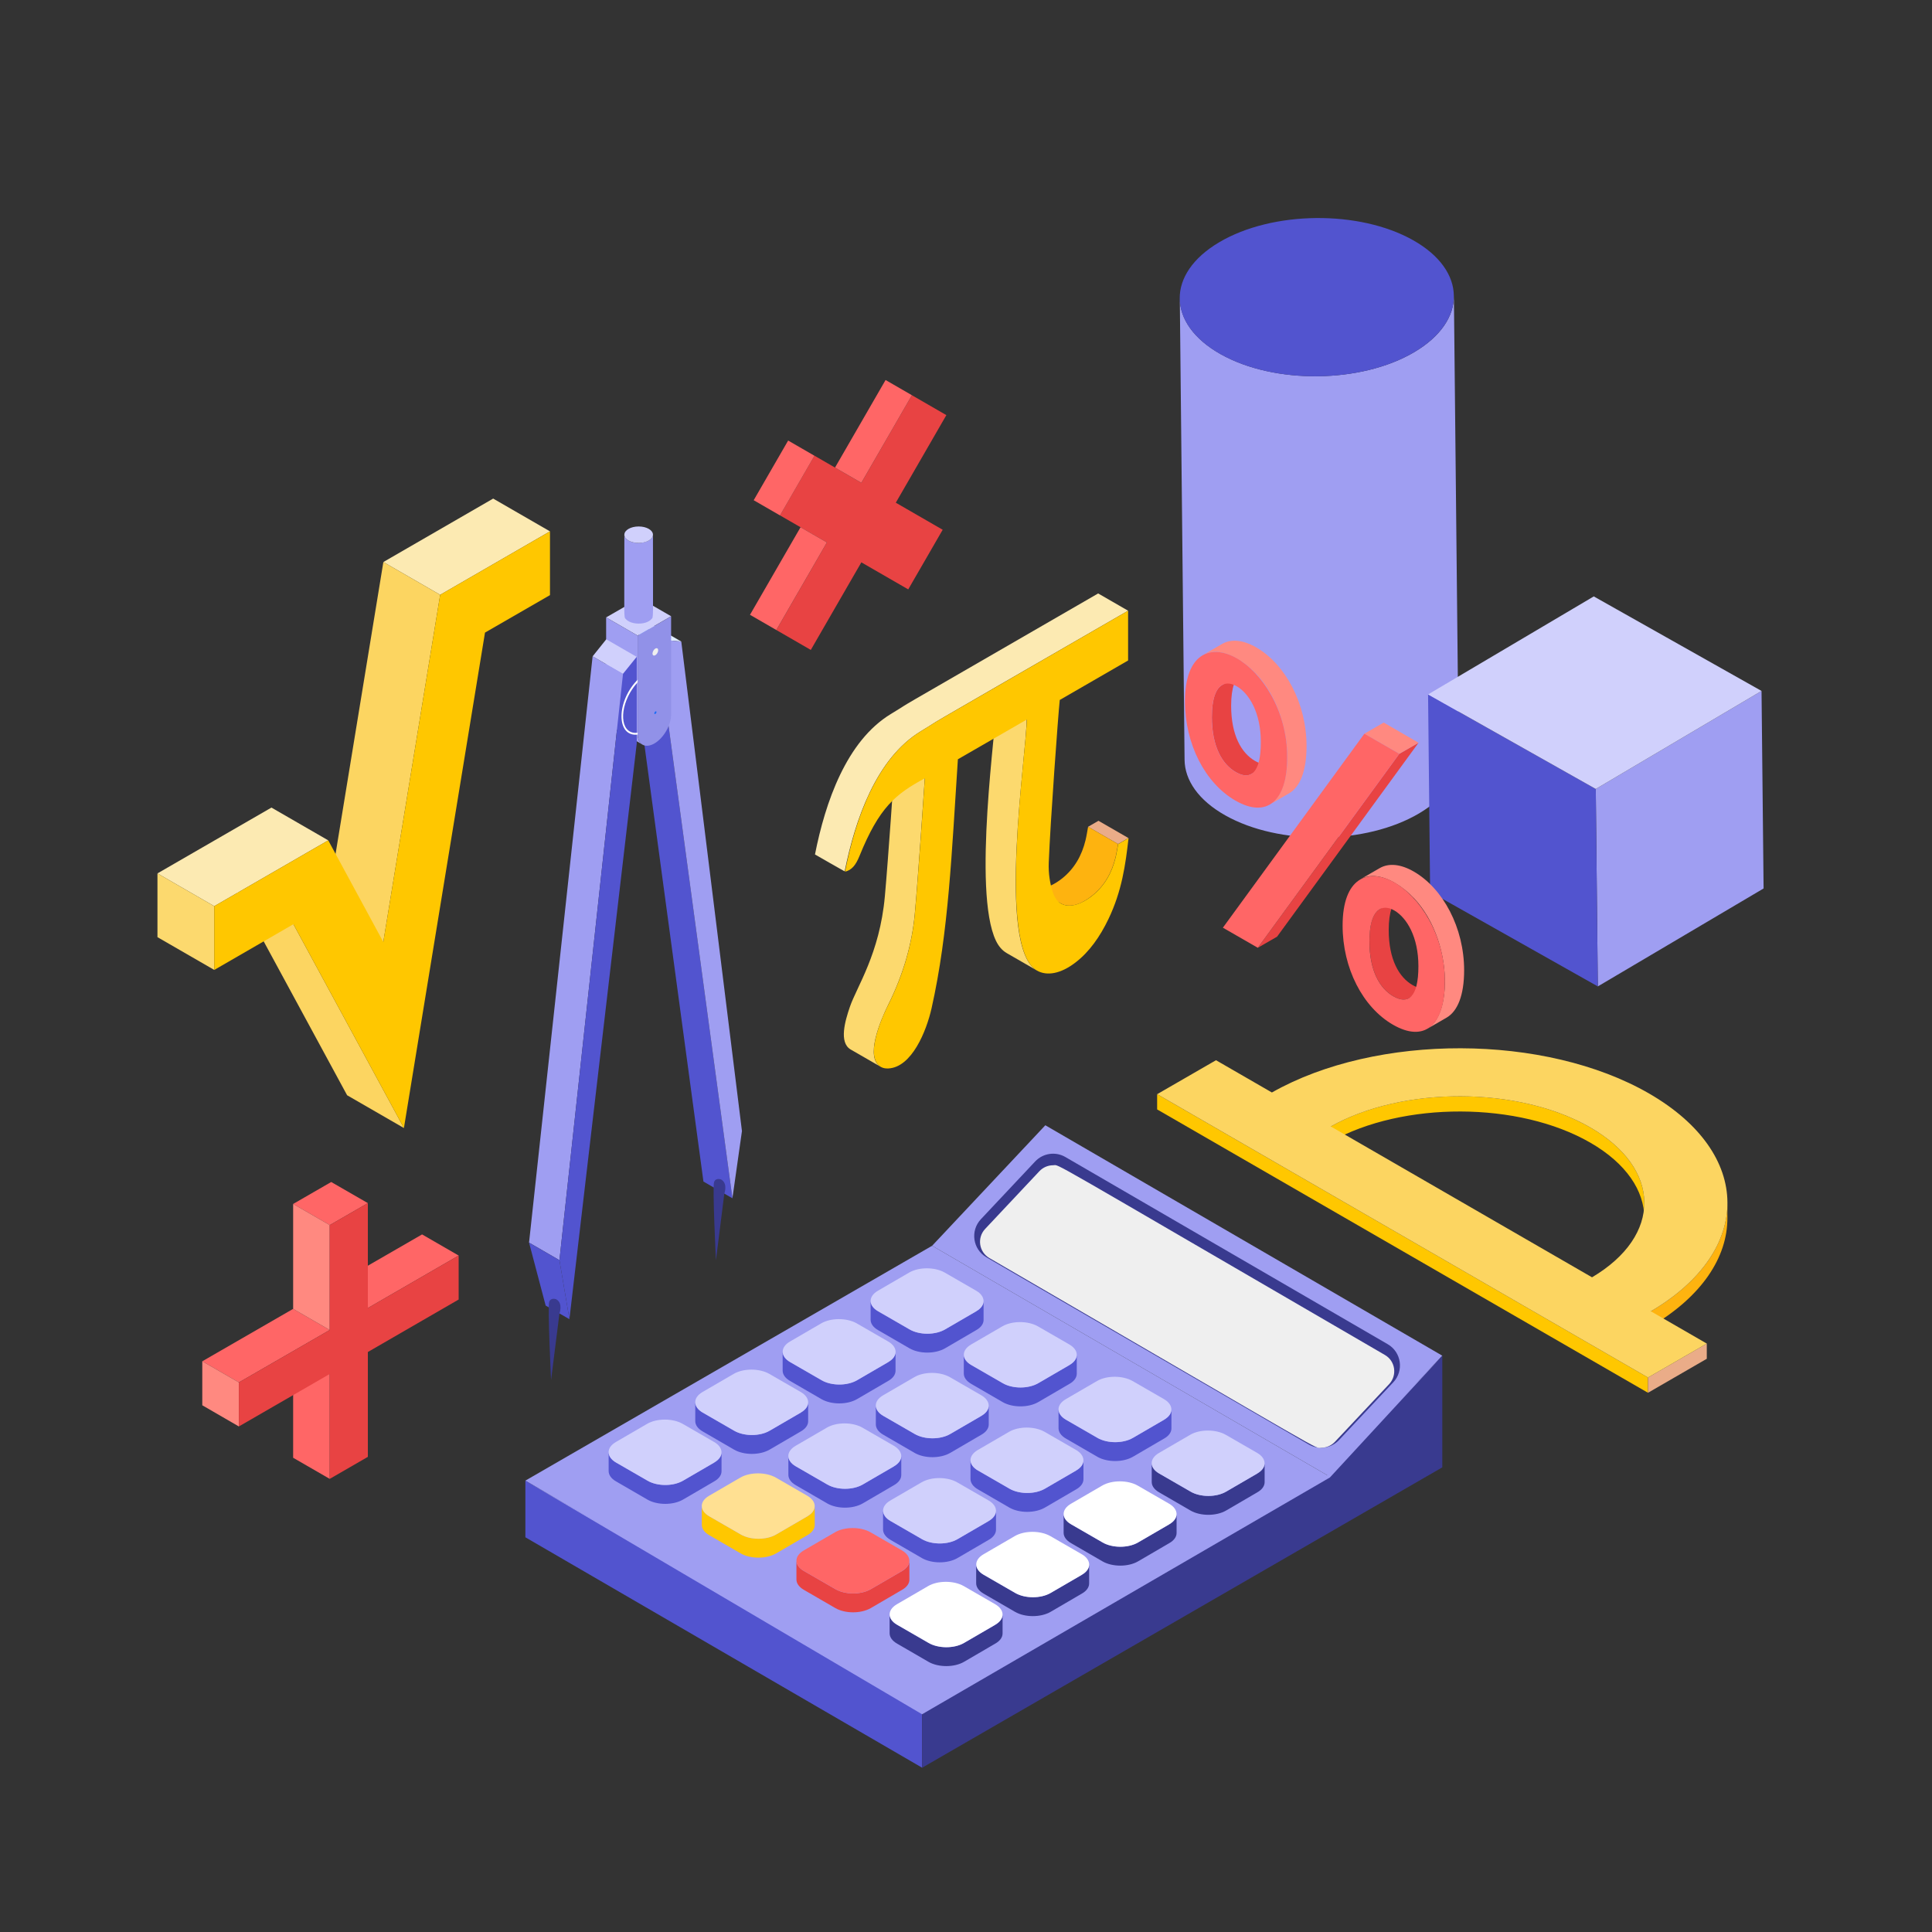 <?xml version="1.0" encoding="UTF-8"?><svg id="a" xmlns="http://www.w3.org/2000/svg" viewBox="0 0 300 300"><rect x="0" y="0" width="300" height="300" fill="#333333" stroke="none"/><g id="b"><path id="c" d="M225.76,45.92c.03,3.14-2.01,6.31-6.14,8.75-8.26,4.88-21.74,5.02-30.1,.31-4.18-2.36-6.29-5.48-6.32-8.62l.74,71.63c.03,3.14,2.14,6.27,6.32,8.62,8.36,4.71,21.84,4.57,30.1-.31,4.13-2.44,6.18-5.61,6.14-8.75l-.74-71.63Z" style="fill:#9f9ef2;"/><path id="d" d="M219.43,37.3c-8.36-4.71-21.84-4.57-30.1,.31-8.26,4.88-8.18,12.66,.18,17.38,8.36,4.71,21.84,4.57,30.1-.31,8.26-4.88,8.18-12.66-.18-17.38Z" style="fill:#5254cf;"/></g><g id="e"><g id="f"><polygon id="g" points="273.53 107.29 247.79 122.51 248.11 153.17 273.85 137.96 273.53 107.29" style="fill:#9f9ef2;"/><polygon id="h" points="247.79 122.51 221.75 107.83 222.07 138.49 248.11 153.17 247.79 122.51" style="fill:#5254cf;"/></g><polygon id="i" points="273.53 107.29 247.48 92.61 221.75 107.83 247.79 122.51 273.53 107.29" style="fill:#d0d0fc;"/></g><g id="j"><polygon id="k" points="51.2 213.35 51.2 229.64 45.52 226.36 45.52 210.07 51.2 213.35" style="fill:#f66;"/><polygon id="l" points="51.2 206.52 37.09 214.66 31.41 211.38 45.52 203.24 51.2 206.52" style="fill:#f66;"/><polygon id="m" points="71.22 194.96 57.12 203.11 51.43 199.82 65.54 191.68 71.22 194.96" style="fill:#f66;"/><polygon id="n" points="57.12 186.82 51.2 190.23 45.52 186.95 51.43 183.54 57.12 186.82" style="fill:#f66;"/><polygon id="o" points="51.2 190.23 51.2 206.52 45.52 203.24 45.52 186.95 51.2 190.23" style="fill:#ff8980;"/><polygon id="p" points="37.09 214.66 37.09 221.5 31.41 218.21 31.41 211.38 37.09 214.66" style="fill:#ff8980;"/><polygon id="q" points="71.22 194.96 71.22 201.79 57.12 209.94 57.12 226.22 51.2 229.64 51.2 213.35 37.09 221.5 37.09 214.66 51.2 206.52 51.2 190.23 57.12 186.82 57.12 203.11 71.22 194.96" style="fill:#e84343;"/></g><g><polygon id="r" points="125.9 100.92 133.75 87.32 141.03 91.52 146.38 82.26 139.1 78.06 146.95 64.46 141.6 61.37 133.75 74.97 126.47 70.76 121.12 80.03 128.4 84.23 120.55 97.83 125.9 100.92" style="fill:#e84343;"/><g id="s"><rect id="t" x="127.78" y="64.63" width="15.7" height="4.72" transform="translate(9.8 150.95) rotate(-60)" style="fill:#f66;"/><rect id="u" x="114.58" y="87.49" width="15.7" height="4.72" transform="translate(-16.6 150.95) rotate(-60)" style="fill:#f66;"/><rect id="v" x="116.4" y="71.86" width="10.7" height="4.72" transform="translate(-3.4 142.55) rotate(-60)" style="fill:#f66;"/></g></g><g><g id="w"><g id="x"><path id="y" d="M189.77,106.37c-.93,.54-1.59,2.05-1.59,4.94,0,4.63,1.61,7.36,3.7,8.57,.94,.54,1.77,.69,2.43,.31l2.99-1.73c-.66,.38-1.49,.23-2.43-.31-2.08-1.2-3.7-3.94-3.7-8.57,0-2.88,.66-4.4,1.59-4.94l-2.99,1.73Z" style="fill:#e84343;"/><path id="z" d="M197.18,124.93c4.53-2.62,3.76-17.55-5.1-22.67-2.05-1.18-3.9-1.35-5.3-.54l2.99-1.73c1.41-.81,3.25-.64,5.3,.54,4.53,2.62,7.81,8.72,7.81,15.33,0,3.84-1,6.34-2.71,7.33l-2.99,1.73Z" style="fill:#ff8980;"/></g><path id="aa" d="M188.17,111.31c0,4.63,1.61,7.36,3.7,8.57,2.24,1.29,3.91,.33,3.91-4.66,0-4.57-1.82-7.55-3.75-8.66-1.93-1.11-3.85-.18-3.85,4.75Zm-4.17-2.4c0-14.88,15.88-6.01,15.88,8.69,0,6.91-3.23,9.5-8.07,6.7-4.69-2.71-7.81-8.78-7.81-15.39Z" style="fill:#f66;"/></g><g id="ab"><g id="ac"><path id="ad" d="M214.24,141.18c-.93,.54-1.59,2.05-1.59,4.94,0,4.63,1.61,7.36,3.7,8.57,.94,.54,1.77,.69,2.43,.31l2.99-1.73c-.66,.38-1.49,.23-2.43-.31-2.08-1.2-3.7-3.94-3.7-8.57,0-2.88,.66-4.4,1.59-4.94l-2.99,1.73Z" style="fill:#e84343;"/><path id="ae" d="M221.65,159.74c4.53-2.62,3.76-17.55-5.1-22.67-2.05-1.18-3.9-1.35-5.3-.54l2.99-1.73c1.41-.81,3.25-.64,5.3,.54,4.53,2.62,7.81,8.72,7.81,15.33,0,3.84-1,6.34-2.71,7.34l-2.99,1.73Z" style="fill:#ff8980;"/></g><path id="af" d="M212.64,146.12c0,4.63,1.61,7.36,3.7,8.57,2.24,1.29,3.91,.33,3.91-4.66,0-4.57-1.82-7.54-3.75-8.66-1.93-1.11-3.85-.18-3.85,4.75Zm-4.16-2.4c0-14.88,15.88-6.01,15.88,8.69,0,6.91-3.23,9.5-8.07,6.7-4.69-2.71-7.81-8.78-7.81-15.39Z" style="fill:#f66;"/></g><g id="ag"><polygon id="ah" points="195.31 147.17 217.28 117.05 220.27 115.33 198.3 145.45 195.31 147.17" style="fill:#e84343;"/><polygon id="ai" points="217.28 117.05 211.86 113.93 214.86 112.2 220.27 115.33 217.28 117.05" style="fill:#ff8980;"/><polygon id="aj" points="195.31 147.17 189.89 144.05 211.86 113.93 217.28 117.05 195.31 147.17" style="fill:#f66;"/></g></g><g><g id="ak"><g id="al"><polygon id="am" points="105.79 99.62 103.76 99.43 99.26 96.83 101.29 97.01 105.79 99.62" style="fill:#e1edff;"/><polygon id="an" points="103.76 99.43 103.76 112.3 99.26 109.7 99.26 96.83 103.76 99.43" style="fill:#88beff;"/><polygon id="ao" points="103.76 112.3 113.73 186.07 109.23 183.47 99.26 109.7 103.76 112.3" style="fill:#5254cf;"/></g><polygon id="ap" points="105.79 99.62 115.21 175.63 113.73 186.07 103.76 112.3 103.76 99.43 105.79 99.62" style="fill:#9f9ef2;"/></g><g id="aq"><polygon id="ar" points="104.21 95.69 99.01 98.69 94.12 95.87 99.33 92.87 104.21 95.69" style="fill:#d0d0fc;"/><path id="as" d="M99.01,98.69v15.25c0,.83,.29,1.41,.76,1.68l-4.89-2.82c-.47-.27-.76-.85-.76-1.68v-15.25l4.89,2.82Z" style="fill:#9f9ef2;"/></g><g id="at"><g id="au"><path d="M101.39,83.03c0,13.7,.11,12.72-.25,13.12-.87,.95-3.18,.87-3.95-.01-.35-.4-.24,.48-.24-13.11,0,.72,.96,1.15,1.68,1.24,1.13,.18,2.76-.29,2.76-1.24Z" style="fill:#9f9ef2;"/></g><path id="av" d="M96.95,83.03c0-.71,.99-1.28,2.22-1.28s2.22,.57,2.22,1.28-.99,1.28-2.22,1.28-2.22-.57-2.22-1.28Z" style="fill:#d0d0fc;"/></g><polygon id="aw" points="98.87 102 96.74 104.64 92.02 101.92 94.14 99.27 98.87 102" style="fill:#d0d0fc;"/><polygon id="ax" points="96.74 104.64 86.87 195.68 82.15 192.95 92.02 101.92 96.74 104.64" style="fill:#9f9ef2;"/><g id="ay"><polygon id="az" points="98.87 102 98.87 115.48 88.42 204.84 86.87 195.68 96.74 104.64 98.87 102" style="fill:#5254cf;"/><g id="ba"><path d="M86.87,195.68l9.87-91.04-9.87,91.04Z" style="fill:#81b2fc;"/><path d="M86.87,195.68l9.87-91.04-9.87,91.04Z" style="fill:#e1edff;"/></g><path d="M99.15,113.76c-2.69,.47-3.1-3.12-1.3-6.23,.38-.65,.82-1.23,1.3-1.73v-.38c-3.49,3.33-3.56,9.2,0,8.63v-.28Z" style="fill:#fff;"/></g><path id="bb" d="M104.21,95.69v15.25c0,1.66-1.16,3.68-2.6,4.51-1.43,.82-2.6,.17-2.6-1.5v-15.25l5.2-3Z" style="fill:#9191e8;"/><path id="bc" d="M101.45,101.77c-.29-.17-.06-.84,.31-1.06,.24-.14,.44-.03,.44,.26,0,.44-.47,.97-.76,.8Z" style="fill:#efefef; isolation:isolate;"/><path id="bd" d="M101.65,110.87c-.11-.06-.02-.32,.12-.4,.09-.05,.17-.01,.17,.1,0,.16-.18,.36-.29,.3Z" style="fill:#1c6df6;"/><polygon points="88.42 204.84 84.73 202.73 82.15 192.95 86.87 195.68 88.42 204.84" style="fill:#5254cf;"/><path d="M86.4,201.76s-.85-.36-1.12,.39c-.27,.75,.29,12.14,.29,12.14l1.3-10.33s.59-1.58-.47-2.19Z" style="fill:#393a8f;"/><path d="M112,183.16s-.85-.36-1.12,.39c-.27,.75,.29,12.14,.29,12.14l1.3-10.33s.59-1.58-.47-2.19Z" style="fill:#393a8f;"/></g><g id="be"><polygon id="bf" points="45.56 143.51 62.72 175.16 53.9 170.07 36.74 138.42 45.56 143.51" style="fill:#fcd561;"/><g id="bg"><polygon id="bh" points="85.4 82.51 68.35 92.36 59.53 87.27 76.58 77.42 85.4 82.51" style="fill:#fceab2;"/><polygon id="bi" points="68.35 92.36 59.52 146.27 50.7 141.18 59.53 87.27 68.35 92.36" style="fill:#fcd561;"/></g><g id="bj"><polygon id="bk" points="50.97 130.49 33.27 140.71 24.45 135.62 42.15 125.4 50.97 130.49" style="fill:#fceab2;"/><polygon id="bl" points="33.27 140.71 33.27 150.61 24.45 145.52 24.45 135.62 33.27 140.71" style="fill:#fcd96e;"/></g><polygon id="bm" points="85.4 82.51 85.4 92.41 75.31 98.23 62.72 175.16 45.56 143.51 33.27 150.61 33.27 140.71 50.97 130.49 59.52 146.27 68.35 92.36 85.4 82.51" style="fill:#ffc700;"/></g><g id="bn"><g id="bo"><path id="bp" d="M175.22,130.13c-.59,.34-1.1,.63-1.61,.93l-4.65-2.68c.51-.29,1.02-.59,1.61-.93l4.65,2.68Z" style="fill:#eaac88;"/><path id="bq" d="M173.61,131.06c-.14,.73-.23,1.4-.4,2.09-.58,2.4-1.75,4.44-3.63,5.93-1.86,1.49-3.62,1.91-4.83,1.21l-4.65-2.68c1.2,.69,2.96,.27,4.83-1.21,1.88-1.5,3.05-3.53,3.63-5.93,.17-.69,.26-1.36,.4-2.09l4.65,2.68Z" style="fill:#feb30f;"/></g><path id="br" d="M159.42,111.71c0,5.25-4.71,35.35,1.56,38.97l-4.65-2.68c-.68-.39-1.25-1.03-1.68-1.92-3.68-7.68,.11-33.61,.11-37.06l4.65,2.68Z" style="fill:#fcd96e;"/><path id="bs" d="M143.6,120.84c-.09,1.5-1.04,15.41-1.55,21.03-.42,4.56-1.71,9.27-4.1,14.09-1.27,2.56-3.67,8.27-1.2,9.69l-4.65-2.68c-1.89-1.09-.84-4.54-.14-6.6,1.08-3.17,4.63-8.25,5.44-17.18,.51-5.62,1.46-19.53,1.55-21.03l4.65,2.68Z" style="fill:#fcd96e;"/><path id="bt" d="M175.17,94.83c-37.78,21.81-26.95,15.54-32.19,18.72-6.91,4.19-10.18,13.67-11.82,21.74,.04,.07-4.61-2.61-4.61-2.61,1.6-8.11,4.88-17.62,11.78-21.81,5.24-3.18-5.59,3.1,32.19-18.72l4.65,2.68Z" style="fill:#fceab2;"/><path id="bu" d="M175.17,94.83v7.73c-3.52,2.03-7.02,4.05-10.61,6.13-.23,2.06-1.46,18.88-1.71,25.23-.07,1.69,.19,3.29,.63,4.63,.93,2.89,3.7,2.46,6.12,.54,1.88-1.5,3.05-3.53,3.63-5.93,.17-.69,.26-1.36,.4-2.09,.51-.29,1.02-.59,1.61-.93-.47,4.13-1.03,8.22-3.13,12.59-1.29,2.68-2.94,5.06-5.09,6.71-2.29,1.77-4.45,2.16-6.02,1.26-6.27-3.62-1.56-34.28-1.56-38.97-3.57,2.06-7.09,4.09-10.7,6.17-.96,14.43-1.42,26.8-4.09,38.68-.8,3.54-3.07,9.16-6.72,9.33-1.83,.09-2.43-1.58-2.19-3.44,.28-2.21,1.27-4.59,2.22-6.5,2.39-4.81,3.68-9.53,4.1-14.09,.51-5.62,1.46-19.53,1.55-21.03-4.57,2.47-7.09,4.52-10.15,12.07-.58,1.43-1.21,2.19-2.25,2.44,1.6-8.11,4.88-17.62,11.78-21.81,5.24-3.18-5.59,3.1,32.19-18.72Z" style="fill:#ffc700;"/></g><g id="bv"><g id="bw"><path id="bx" d="M255.33,186.79c0-4.24-2.79-8.49-8.39-11.72-11.09-6.4-29.1-6.46-40.3-.15v2.36c11.2-6.3,29.21-6.25,40.3,.15,5.6,3.23,8.39,7.48,8.39,11.72v-2.36Z" style="fill:#ffc700;"/><path id="by" d="M256.34,203.62c7.93-4.66,11.89-10.74,11.89-16.82v2.36c0,6.08-3.97,12.16-11.89,16.82v-2.36Z" style="fill:#feb30f;"/><g id="bz"><polygon id="ca" points="179.68 169.9 255.9 213.9 255.9 216.27 179.68 172.27 179.68 169.9" style="fill:#ffc700;"/><polygon id="cb" points="255.9 213.9 265.03 208.63 265.03 210.99 255.9 216.27 255.9 213.9" style="fill:#eaac88;"/></g></g><path id="cc" d="M256.34,203.62c15.95-9.38,15.86-24.5-.27-33.82-16.13-9.31-42.32-9.37-58.57-.16l-8.68-5.01-9.13,5.27,76.21,44,9.13-5.27-8.68-5.01Zm-49.7-28.7c11.2-6.3,29.21-6.25,40.3,.15,11.1,6.41,11.18,16.8,.27,23.27l-40.56-23.42Z" style="fill:#fcd561;"/></g><g><g><g style="isolation:isolate;"><g><polygon points="206.35 229.22 144.74 193.44 162.32 174.73 223.96 210.51 206.35 229.22" style="fill:#9f9ef2;"/><path d="M152.31,189.32l8.43-8.97c1.21-1.29,3.16-1.58,4.69-.69l50.06,29.07c2.12,1.23,2.54,4.12,.86,5.91l-8.43,8.97c-1.21,1.29-3.16,1.58-4.69,.69l-50.06-29.07c-2.12-1.23-2.54-4.12-.86-5.91Z" style="fill:#393a8f;"/><path d="M205.15,224.81c-1.15,0,2.66,2.01-51.52-29.46-1.63-.95-1.94-3.15-.66-4.52l8.43-8.97c.55-.58,1.32-.92,2.13-.92,1.15,0-2.66-2.01,51.52,29.46,1.62,.94,1.94,3.15,.66,4.52l-8.43,8.97c-.55,.58-1.32,.92-2.13,.92Z" style="fill:#efefef; isolation:isolate;"/></g><polygon points="143.19 265.7 81.58 229.91 144.74 193.44 206.35 229.22 143.19 265.7" style="fill:#9f9ef2;"/><polygon points="143.19 274.49 81.58 238.71 81.58 229.91 143.19 265.7 143.19 274.49" style="fill:#5254cf;"/><polygon points="223.96 210.51 223.96 227.85 143.19 274.49 143.19 265.7 206.35 229.22 223.96 210.51" style="fill:#393a8f;"/></g><g><g style="isolation:isolate;"><g><path d="M152.73,202.03v2.93c0,.58-.38,1.15-1.14,1.58l-4.85,2.83c-1.52,.88-3.98,.88-5.51,0l-4.88-2.83c-.77-.44-1.16-1.02-1.16-1.61v-2.93c0,.58,.39,1.17,1.16,1.61l4.89,2.82c1.53,.89,3.99,.89,5.51,0l4.85-2.82c.75-.44,1.13-1.01,1.13-1.58Z" style="fill:#5254cf;"/><path d="M139.06,209.92v2.93c0,.58-.38,1.15-1.14,1.58l-4.85,2.83c-1.52,.88-3.98,.88-5.51,0l-4.88-2.83c-.77-.44-1.15-1.02-1.15-1.61v-2.93c0,.58,.39,1.17,1.15,1.61l4.89,2.82c1.53,.89,3.99,.89,5.51,0l4.85-2.82c.76-.44,1.13-1.01,1.13-1.58Z" style="fill:#5254cf;"/><path d="M125.49,217.76v2.93c0,.58-.38,1.15-1.14,1.58l-4.85,2.83c-1.52,.88-3.98,.88-5.51,0l-4.88-2.83c-.77-.44-1.15-1.02-1.15-1.61v-2.93c0,.58,.39,1.17,1.15,1.61l4.89,2.82c1.53,.89,3.99,.89,5.51,0l4.85-2.82c.76-.44,1.13-1.01,1.13-1.58Z" style="fill:#5254cf;"/><path d="M112.04,225.52v2.93c0,.58-.38,1.15-1.14,1.58l-4.85,2.83c-1.52,.88-3.98,.88-5.51,0l-4.88-2.83c-.77-.44-1.15-1.02-1.15-1.61v-2.93c0,.58,.39,1.17,1.15,1.61l4.89,2.82c1.53,.89,3.99,.89,5.51,0l4.85-2.82c.76-.44,1.13-1.01,1.13-1.58Z" style="fill:#5254cf;"/></g><g><path d="M151.6,203.61l-4.85,2.82c-1.52,.89-3.98,.89-5.51,0l-4.89-2.82c-1.5-.86-1.58-2.28-.02-3.19l4.85-2.82c1.52-.88,3.98-.87,5.51,0l4.89,2.82c1.48,.85,1.57,2.28,.02,3.18Z" style="fill:#d0d0fc;"/><path d="M137.94,211.5l-4.85,2.82c-1.52,.89-3.98,.89-5.51,0l-4.89-2.82c-1.49-.86-1.58-2.28-.02-3.19l4.85-2.82c1.52-.88,3.98-.87,5.51,0l4.89,2.82c1.49,.86,1.57,2.28,.02,3.18Z" style="fill:#d0d0fc;"/><path d="M124.36,219.34l-4.85,2.82c-1.52,.89-3.98,.89-5.51,0l-4.89-2.82c-1.49-.86-1.58-2.28-.02-3.19l4.85-2.82c1.52-.88,3.98-.87,5.51,0l4.89,2.82c1.49,.86,1.57,2.28,.02,3.18Z" style="fill:#d0d0fc;"/><path d="M110.91,227.1l-4.85,2.82c-1.52,.89-3.98,.89-5.51,0l-4.89-2.82c-1.49-.86-1.58-2.28-.02-3.19l4.85-2.82c1.52-.88,3.98-.87,5.51,0l4.89,2.82c1.48,.85,1.57,2.28,.02,3.18Z" style="fill:#d0d0fc;"/></g></g><g style="isolation:isolate;"><g><path d="M167.2,210.38v2.93c0,.58-.38,1.15-1.14,1.58l-4.85,2.83c-1.52,.88-3.98,.88-5.51,0l-4.88-2.83c-.77-.44-1.16-1.02-1.16-1.61v-2.93c0,.58,.39,1.17,1.16,1.61l4.89,2.82c1.53,.89,3.99,.89,5.51,0l4.85-2.82c.76-.44,1.13-1.01,1.13-1.58Z" style="fill:#5254cf;"/><path d="M153.53,218.27v2.93c0,.58-.38,1.15-1.14,1.58l-4.85,2.83c-1.52,.88-3.98,.88-5.51,0l-4.88-2.83c-.77-.44-1.15-1.02-1.15-1.61v-2.93c0,.58,.39,1.17,1.15,1.61l4.89,2.82c1.53,.89,3.99,.89,5.51,0l4.85-2.82c.76-.44,1.13-1.01,1.13-1.58Z" style="fill:#5254cf;"/><path d="M139.95,226.11v2.93c0,.58-.38,1.15-1.14,1.58l-4.85,2.83c-1.52,.88-3.98,.88-5.51,0l-4.88-2.83c-.77-.44-1.15-1.02-1.15-1.61v-2.93c0,.58,.39,1.17,1.15,1.61l4.89,2.82c1.53,.89,3.99,.89,5.51,0l4.85-2.82c.76-.44,1.13-1.01,1.13-1.58Z" style="fill:#5254cf;"/><path d="M126.51,233.87v2.93c0,.58-.38,1.15-1.14,1.58l-4.85,2.83c-1.52,.88-3.98,.88-5.51,0l-4.88-2.83c-.77-.44-1.15-1.02-1.15-1.61v-2.93c0,.58,.39,1.17,1.15,1.61l4.89,2.82c1.53,.89,3.99,.89,5.51,0l4.85-2.82c.76-.44,1.13-1.01,1.13-1.58Z" style="fill:#ffc700;"/></g><g><path d="M166.07,211.96l-4.85,2.82c-1.52,.89-3.98,.89-5.51,0l-4.89-2.82c-1.5-.86-1.58-2.28-.02-3.19l4.85-2.82c1.52-.88,3.98-.87,5.51,0l4.89,2.82c1.49,.86,1.57,2.28,.02,3.18Z" style="fill:#d0d0fc;"/><path d="M152.4,219.85l-4.85,2.82c-1.52,.89-3.98,.89-5.51,0l-4.89-2.82c-1.49-.86-1.58-2.28-.02-3.19l4.85-2.82c1.52-.88,3.98-.87,5.51,0l4.89,2.82c1.48,.86,1.57,2.28,.02,3.18Z" style="fill:#d0d0fc;"/><path d="M138.82,227.69l-4.85,2.82c-1.52,.89-3.98,.89-5.51,0l-4.89-2.82c-1.5-.86-1.58-2.28-.02-3.19l4.85-2.82c1.52-.88,3.98-.87,5.51,0l4.89,2.82c1.48,.86,1.57,2.28,.02,3.18Z" style="fill:#d0d0fc;"/><path d="M125.38,235.45l-4.85,2.82c-1.52,.89-3.98,.89-5.51,0l-4.89-2.82c-1.5-.86-1.58-2.28-.02-3.19l4.85-2.82c1.52-.88,3.98-.87,5.51,0l4.89,2.82c1.48,.86,1.57,2.28,.02,3.18Z" style="fill:#ffe092;"/></g></g></g><g><g style="isolation:isolate;"><g><path d="M181.9,218.87v2.93c0,.58-.38,1.15-1.14,1.58l-4.85,2.83c-1.52,.88-3.98,.88-5.51,0l-4.88-2.83c-.77-.44-1.15-1.02-1.15-1.61v-2.93c0,.58,.39,1.17,1.15,1.61l4.89,2.82c1.53,.89,3.99,.89,5.51,0l4.85-2.82c.76-.44,1.13-1.01,1.13-1.58Z" style="fill:#5254cf;"/><path d="M168.24,226.76v2.93c0,.58-.38,1.15-1.14,1.58l-4.85,2.83c-1.52,.88-3.98,.88-5.51,0l-4.88-2.83c-.77-.44-1.16-1.02-1.16-1.61v-2.93c0,.58,.39,1.17,1.16,1.61l4.89,2.82c1.53,.89,3.99,.89,5.51,0l4.85-2.82c.76-.44,1.13-1.01,1.13-1.58Z" style="fill:#5254cf;"/><path d="M154.66,234.6v2.93c0,.58-.38,1.15-1.14,1.58l-4.85,2.83c-1.52,.88-3.98,.88-5.51,0l-4.88-2.83c-.77-.44-1.16-1.03-1.16-1.61v-2.93c0,.58,.39,1.17,1.16,1.61l4.89,2.82c1.53,.89,3.99,.89,5.51,0l4.85-2.82c.76-.44,1.13-1.01,1.13-1.58Z" style="fill:#5254cf;"/><path d="M141.21,242.36v2.93c0,.58-.38,1.15-1.14,1.58l-4.85,2.83c-1.52,.88-3.98,.88-5.51,0l-4.88-2.83c-.77-.44-1.16-1.02-1.16-1.61v-2.93c0,.58,.39,1.17,1.16,1.61l4.89,2.82c1.53,.89,3.99,.89,5.51,0l4.85-2.82c.76-.44,1.13-1.01,1.13-1.58Z" style="fill:#e84343;"/></g><g><path d="M180.77,220.45l-4.85,2.82c-1.52,.89-3.98,.89-5.51,0l-4.89-2.82c-1.49-.86-1.58-2.28-.02-3.19l4.85-2.82c1.52-.88,3.98-.87,5.51,0l4.89,2.82c1.48,.86,1.56,2.28,.02,3.18Z" style="fill:#d0d0fc;"/><path d="M167.11,228.34l-4.85,2.82c-1.52,.89-3.98,.89-5.51,0l-4.89-2.82c-1.5-.86-1.58-2.28-.02-3.19l4.85-2.82c1.52-.88,3.98-.87,5.51,0l4.89,2.82c1.48,.86,1.57,2.28,.02,3.18Z" style="fill:#d0d0fc;"/><path d="M153.53,236.18l-4.85,2.82c-1.52,.89-3.98,.89-5.51,0l-4.89-2.82c-1.5-.86-1.58-2.28-.02-3.19l4.85-2.82c1.52-.88,3.98-.87,5.51,0l4.89,2.82c1.49,.86,1.56,2.28,.02,3.18Z" style="fill:#d0d0fc;"/><path d="M140.08,243.94l-4.85,2.82c-1.52,.89-3.98,.89-5.51,0l-4.89-2.82c-1.5-.86-1.58-2.28-.02-3.19l4.85-2.82c1.52-.88,3.98-.87,5.51,0l4.89,2.82c1.48,.86,1.57,2.28,.02,3.18Z" style="fill:#f66;"/></g></g><g style="isolation:isolate;"><g><path d="M196.37,227.22v2.93c0,.58-.38,1.15-1.14,1.58l-4.85,2.83c-1.52,.88-3.98,.88-5.51,0l-4.88-2.83c-.77-.44-1.15-1.02-1.15-1.61v-2.93c0,.58,.39,1.17,1.15,1.61l4.89,2.82c1.53,.89,3.99,.89,5.51,0l4.85-2.82c.76-.44,1.13-1.01,1.13-1.58Z" style="fill:#393a8f;"/><path d="M182.7,235.11v2.93c0,.58-.38,1.15-1.14,1.58l-4.85,2.83c-1.52,.88-3.98,.88-5.51,0l-4.88-2.83c-.77-.44-1.16-1.02-1.16-1.61v-2.93c0,.58,.39,1.17,1.16,1.61l4.89,2.82c1.53,.89,3.99,.89,5.51,0l4.85-2.82c.76-.44,1.13-1.01,1.13-1.58Z" style="fill:#393a8f;"/><path d="M169.12,242.95v2.93c0,.58-.38,1.15-1.14,1.58l-4.85,2.83c-1.52,.88-3.98,.88-5.51,0l-4.88-2.83c-.77-.44-1.16-1.03-1.16-1.61v-2.93c0,.58,.39,1.17,1.16,1.61l4.89,2.82c1.53,.89,3.99,.89,5.51,0l4.85-2.82c.76-.44,1.13-1.01,1.13-1.58Z" style="fill:#393a8f;"/><path d="M155.68,250.71v2.93c0,.58-.38,1.15-1.14,1.58l-4.85,2.83c-1.52,.88-3.98,.88-5.51,0l-4.88-2.83c-.77-.44-1.16-1.02-1.16-1.61v-2.93c0,.58,.39,1.17,1.16,1.61l4.89,2.82c1.53,.89,3.99,.89,5.51,0l4.85-2.82c.76-.44,1.13-1.01,1.13-1.58Z" style="fill:#393a8f;"/></g><g><path d="M195.24,228.8l-4.85,2.82c-1.52,.89-3.98,.89-5.51,0l-4.89-2.82c-1.5-.86-1.58-2.28-.02-3.19l4.85-2.82c1.52-.88,3.98-.87,5.51,0l4.89,2.82c1.48,.86,1.56,2.28,.02,3.18Z" style="fill:#d0d0fc;"/><path d="M181.57,236.69l-4.85,2.82c-1.52,.89-3.98,.89-5.51,0l-4.89-2.82c-1.5-.86-1.58-2.28-.02-3.19l4.85-2.82c1.52-.88,3.98-.87,5.51,0l4.89,2.82c1.48,.85,1.57,2.28,.02,3.18Z" style="fill:#fff;"/><path d="M168,244.53l-4.85,2.82c-1.52,.89-3.98,.89-5.51,0l-4.89-2.82c-1.5-.86-1.58-2.28-.02-3.19l4.85-2.82c1.52-.88,3.98-.87,5.51,0l4.89,2.82c1.48,.85,1.57,2.28,.02,3.18Z" style="fill:#fff;"/><path d="M154.55,252.29l-4.85,2.82c-1.52,.89-3.98,.89-5.51,0l-4.89-2.82c-1.5-.86-1.58-2.28-.02-3.19l4.85-2.82c1.52-.88,3.98-.87,5.51,0l4.89,2.82c1.49,.86,1.56,2.28,.02,3.18Z" style="fill:#fff;"/></g></g></g></g><path d="M81.58,229.91c68.68,39.35,62,35.42,61.39,35.42l63.26-36.32c-.06,.04,17.73-18.5,17.73-18.5l-17.45,18.91-63.33,36.77-61.6-36.27Z" style="fill:#9f9ef2;"/></g></svg>